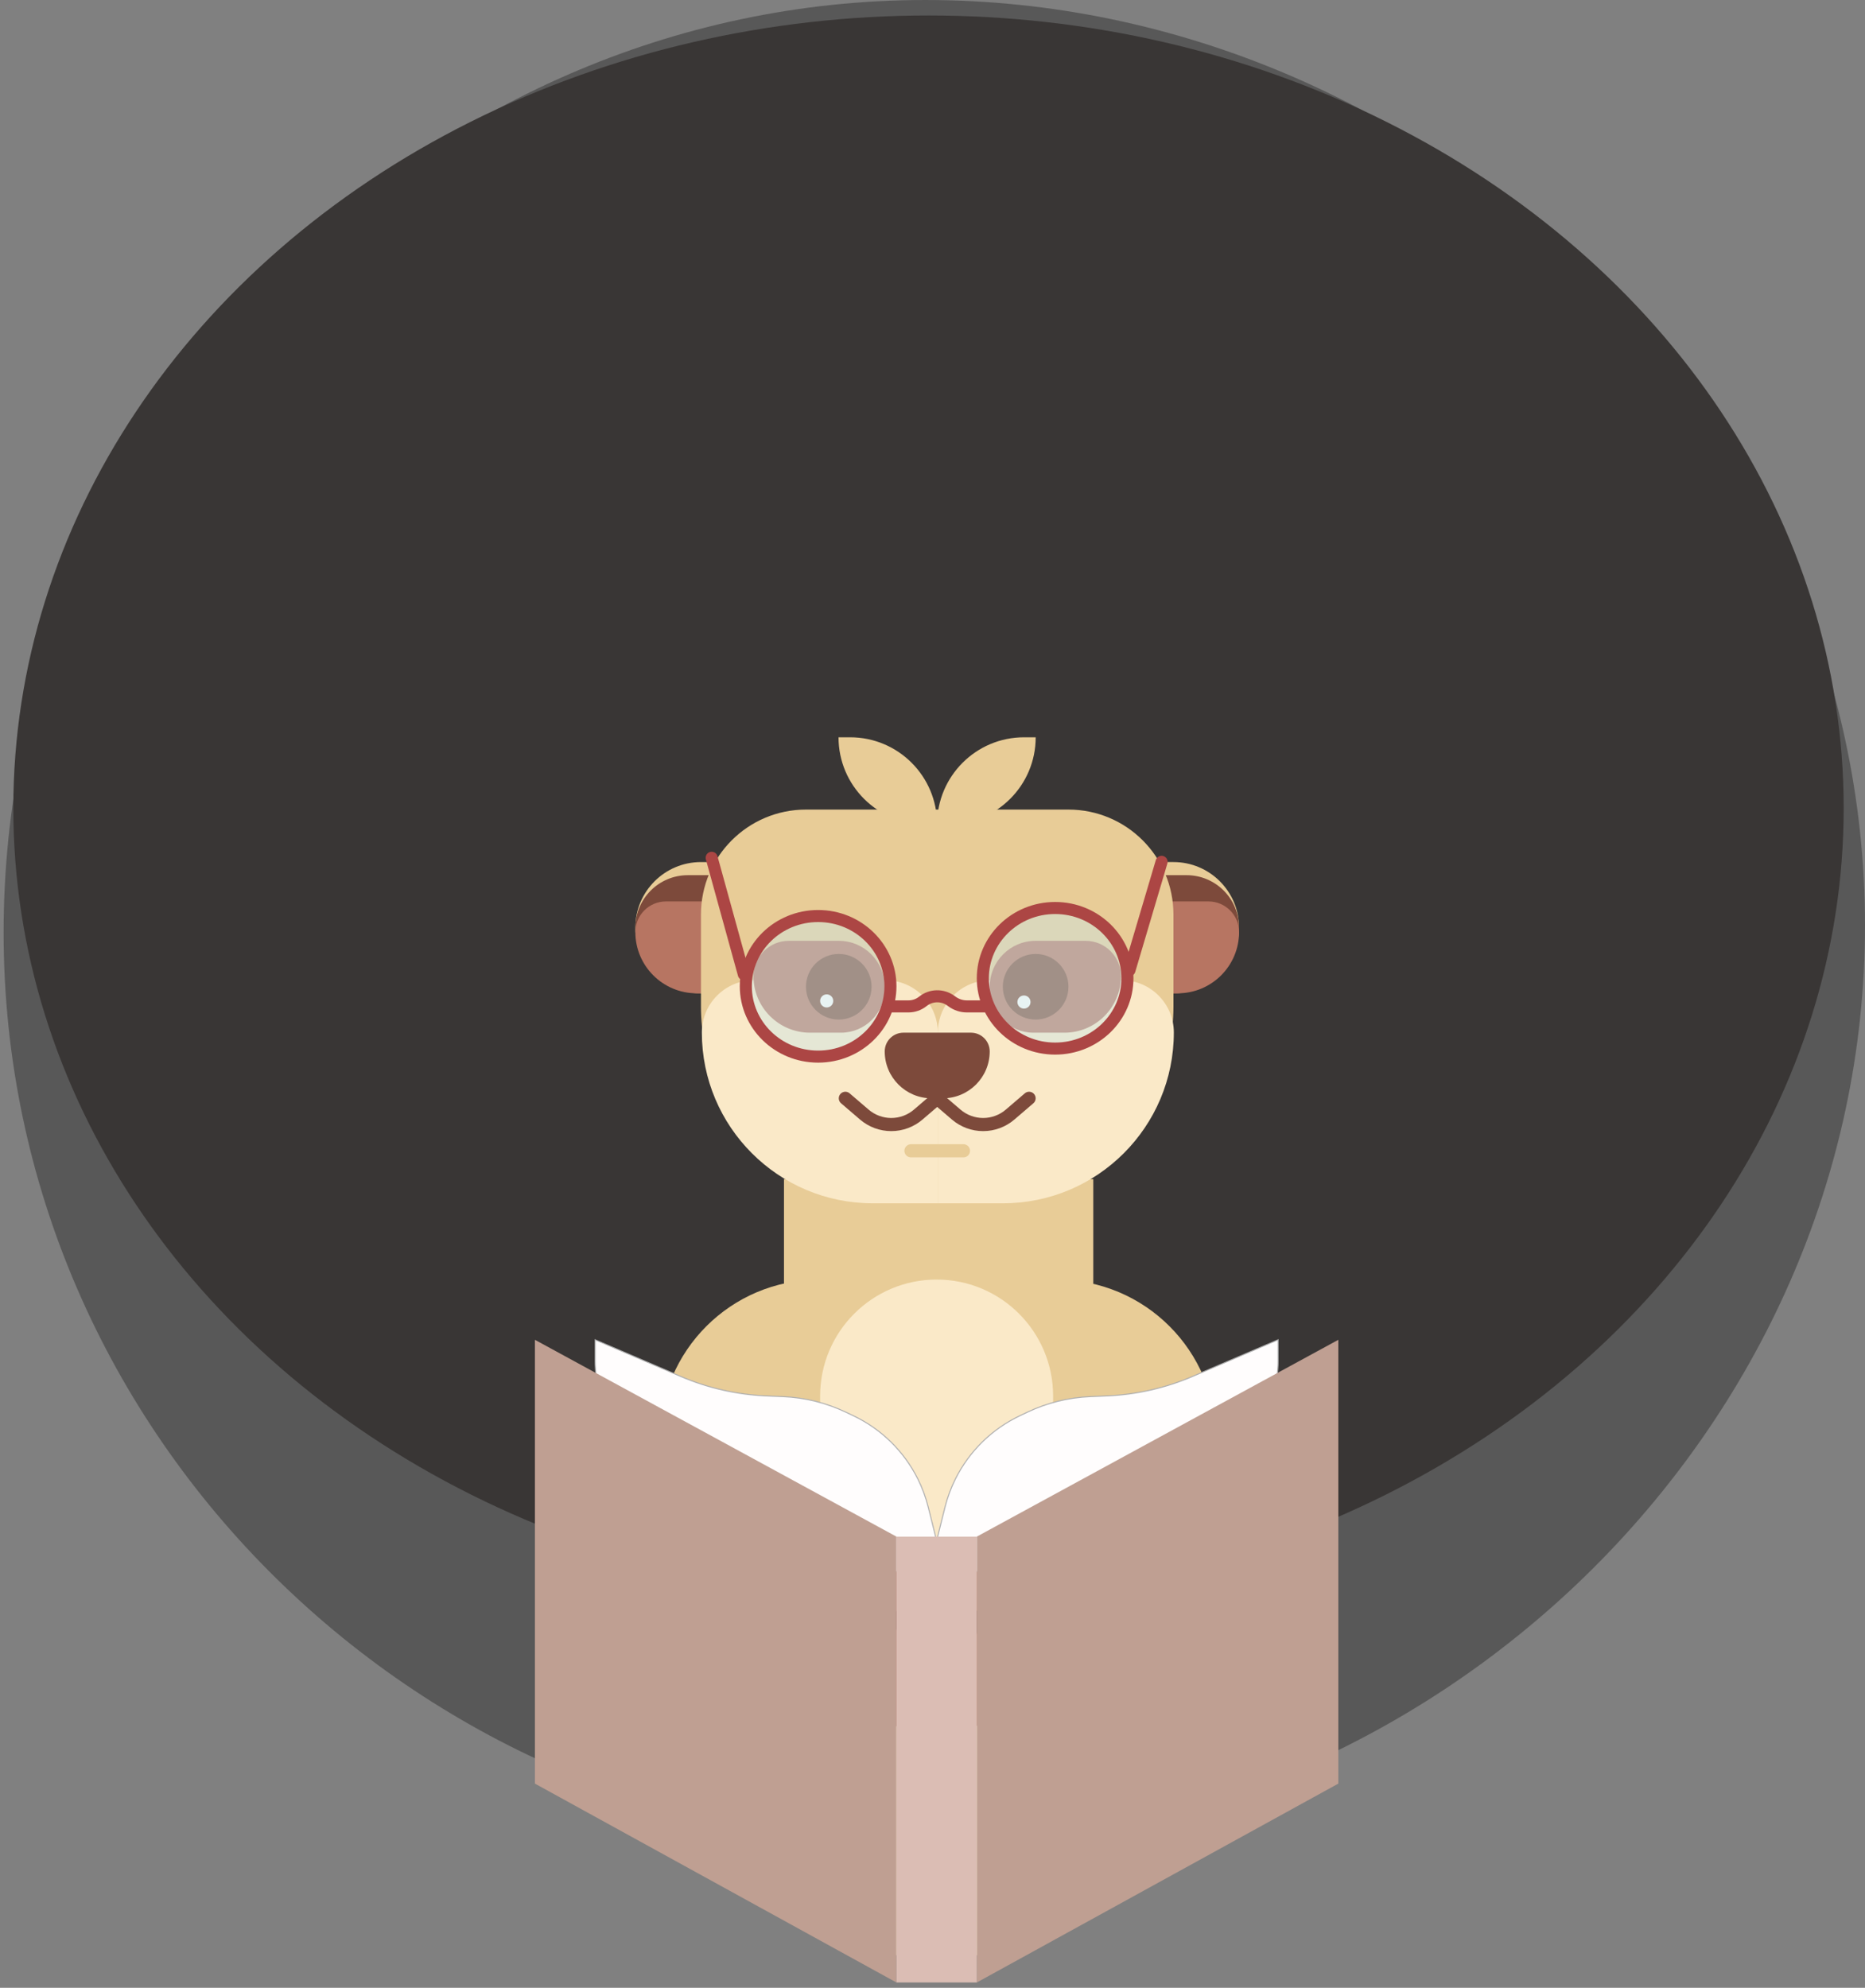 <svg width="258" height="275" viewBox="0 0 258 275" fill="none" xmlns="http://www.w3.org/2000/svg">
<rect x="0" y="0" width="258" height="275" fill="#808080" stroke="none"/>
<path d="M258 128.001C258 197.923 198.368 255.352 128.446 255.352C58.524 255.352 0.5 198.923 0.5 129.001C0.5 59.079 58.078 0.001 128 0.001C197.922 0.001 258 58.079 258 128.001Z" fill="#585858"/>
<ellipse cx="128.446" cy="111.796" rx="126.605" ry="109.654" fill="#393635"/>
<g clip-path="url(#clip0_332_838)">
<path d="M108.454 163.126H151.243V247.316C151.243 259.132 141.665 268.71 129.849 268.71C118.033 268.71 108.454 259.132 108.454 247.316V163.126Z" fill="#E8CC97"/>
<path d="M113.455 193.134C113.455 184.234 120.67 177.019 129.571 177.019C138.471 177.019 145.686 184.234 145.686 193.134V255.373C145.686 264.274 138.471 271.489 129.571 271.489C120.67 271.489 113.455 264.274 113.455 255.373V193.134Z" fill="#FAE9C8"/>
<path d="M91.275 214.084C91.275 223.981 99.299 232.005 109.196 232.005H113.261V177.039C101.119 177.039 91.275 186.883 91.275 199.026V214.084Z" fill="#E8CC97"/>
<rect x="101.911" y="212.012" width="21.849" height="32.774" rx="10.925" transform="rotate(-20 101.911 212.012)" fill="#B77562"/>
<path d="M124.306 223.657L127.649 234.058" stroke="#7D4A3B" stroke-width="1.671" stroke-linecap="round"/>
<path d="M112.562 227.207L115.905 237.608" stroke="#7D4A3B" stroke-width="1.671" stroke-linecap="round"/>
<path d="M168.227 214.084C168.227 223.981 160.203 232.005 150.305 232.005H146.241V177.039C158.383 177.039 168.227 186.883 168.227 199.026V214.084Z" fill="#E8CC97"/>
<rect width="21.849" height="32.774" rx="10.925" transform="matrix(-0.94 -0.342 -0.342 0.94 157.413 212.012)" fill="#B77562"/>
<path d="M135.017 223.657L131.674 234.058" stroke="#7D4A3B" stroke-width="1.671" stroke-linecap="round"/>
<path d="M146.761 227.207L143.418 237.608" stroke="#7D4A3B" stroke-width="1.671" stroke-linecap="round"/>
<path d="M87.893 128.34C87.893 123.326 91.957 119.262 96.971 119.262H98.786V137.418H96.971C91.957 137.418 87.893 133.353 87.893 128.34Z" fill="#E8CC97"/>
<path d="M87.893 128.34C87.893 124.329 91.144 121.077 95.155 121.077H98.786V137.418H96.971C91.957 137.418 87.893 133.353 87.893 128.34Z" fill="#7D4A3B"/>
<path d="M87.893 128.944C87.893 126.605 89.79 124.708 92.129 124.708H98.786V137.417H96.366C91.686 137.417 87.893 133.624 87.893 128.944Z" fill="#B77562"/>
<path d="M171.41 128.339C171.41 123.325 167.346 119.261 162.332 119.261H160.516V137.417H162.332C167.346 137.417 171.41 133.352 171.41 128.339Z" fill="#E8CC97"/>
<path d="M171.41 128.339C171.41 124.328 168.159 121.076 164.148 121.076H160.517V137.417H162.332C167.346 137.417 171.41 133.352 171.41 128.339Z" fill="#7D4A3B"/>
<path d="M171.41 128.943C171.41 126.604 169.513 124.707 167.174 124.707H160.517V137.416H162.937C167.617 137.416 171.41 133.623 171.41 128.943Z" fill="#B77562"/>
<path d="M96.971 126.525C96.971 118.503 103.474 112 111.495 112H147.808C155.829 112 162.332 118.503 162.332 126.525V139.234C162.332 154.275 150.139 166.468 135.098 166.468H124.205C109.164 166.468 96.971 154.275 96.971 139.234V126.525Z" fill="#E8CC97"/>
<path d="M129.739 142.866C129.739 138.855 132.99 135.604 137.001 135.604H155.155C159.148 135.604 162.385 138.84 162.385 142.833C162.385 155.887 151.803 166.469 138.749 166.469H129.739V142.866Z" fill="#FAE9C8"/>
<path d="M129.739 142.866C129.739 138.855 126.487 135.604 122.476 135.604H104.323C100.33 135.604 97.093 138.84 97.093 142.833C97.093 155.887 107.675 166.469 120.729 166.469H129.739V142.866Z" fill="#FAE9C8"/>
<path d="M104.233 135.045C104.233 139.365 107.734 142.866 112.054 142.866H116.337C119.679 142.866 122.389 140.157 122.389 136.814V136.512C122.389 133.002 119.544 130.157 116.034 130.157H109.121C106.421 130.157 104.233 132.346 104.233 135.045Z" fill="#B77562"/>
<circle cx="116.034" cy="136.512" r="4.539" fill="#7D4A3B"/>
<circle cx="114.363" cy="138.471" r="0.908" fill="white"/>
<path d="M155.07 135.045C155.07 139.365 151.568 142.866 147.249 142.866H142.966C139.624 142.866 136.914 140.157 136.914 136.814V136.512C136.914 133.002 139.759 130.157 143.269 130.157H150.182C152.881 130.157 155.07 132.346 155.07 135.045Z" fill="#B77562"/>
<circle cx="143.268" cy="136.512" r="4.539" fill="#7D4A3B"/>
<circle cx="141.652" cy="138.626" r="0.908" fill="white"/>
<path d="M122.389 145.459C122.389 149.04 125.292 151.943 128.873 151.943H130.43C134.011 151.943 136.914 149.04 136.914 145.459C136.914 144.027 135.753 142.865 134.32 142.865H124.983C123.55 142.865 122.389 144.027 122.389 145.459Z" fill="#7D4A3B"/>
<path d="M116.942 151.943L119.57 154.196C120.608 155.086 121.93 155.575 123.297 155.575V155.575C124.664 155.575 125.986 155.086 127.023 154.196L129.651 151.943" stroke="#7D4A3B" stroke-width="1.816" stroke-linecap="round"/>
<path d="M142.361 151.943L139.733 154.196C138.695 155.086 137.373 155.575 136.006 155.575V155.575C134.639 155.575 133.318 155.086 132.28 154.196L129.652 151.943" stroke="#7D4A3B" stroke-width="1.816" stroke-linecap="round"/>
<path d="M126.02 159.206H133.283" stroke="#E8CC97" stroke-width="1.816" stroke-linecap="round"/>
<path d="M82.335 185.354V188.324C82.335 193.598 85.331 198.414 90.061 200.745L123.416 217.185C126.02 218.468 129.113 216.802 129.473 213.922C129.537 213.404 129.506 212.879 129.379 212.374L128.413 208.509C128.074 207.154 127.588 205.84 126.964 204.591C125.052 200.768 121.916 197.694 118.055 195.86L117.022 195.37C114.301 194.077 111.349 193.345 108.339 193.217L106.032 193.119C101.938 192.945 97.91 192.028 94.144 190.414L82.335 185.354Z" fill="#FFFDFD" stroke="#AFAFAF" stroke-width="0.139"/>
<path d="M176.806 185.354V188.324C176.806 193.598 173.81 198.414 169.08 200.745L135.725 217.185C133.121 218.468 130.029 216.802 129.669 213.922C129.604 213.404 129.636 212.879 129.762 212.374L130.728 208.509C131.067 207.154 131.553 205.84 132.178 204.591C134.089 200.768 137.225 197.694 141.087 195.86L142.119 195.37C144.84 194.077 147.793 193.345 150.802 193.217L153.109 193.119C157.203 192.945 161.231 192.028 164.997 190.414L176.806 185.354Z" fill="#FFFDFD" stroke="#AFAFAF" stroke-width="0.139"/>
<path d="M74 246.752V185.354L124.014 212.583V274.267L74 246.752Z" fill="#BF9F92"/>
<path d="M185.141 246.752V185.354L135.128 212.583V274.267L185.141 246.752Z" fill="#BF9F92"/>
<rect x="124.014" y="212.583" width="11.114" height="61.684" fill="#DBBDB4"/>
<path d="M98.451 118.669L102.897 134.784" stroke="#AC4644" stroke-width="1.667" stroke-linecap="round"/>
<path d="M123.18 136.452C123.18 141.803 118.723 146.177 113.178 146.177C107.633 146.177 103.175 141.803 103.175 136.452C103.175 131.101 107.633 126.727 113.178 126.727C118.723 126.727 123.18 131.101 123.18 136.452Z" fill="#CCE5E6" fill-opacity="0.45" stroke="#AC4644" stroke-width="1.667"/>
<path d="M155.967 135.341C155.967 140.691 151.509 145.066 145.964 145.066C140.419 145.066 135.961 140.691 135.961 135.341C135.961 129.99 140.419 125.616 145.964 125.616C151.509 125.616 155.967 129.99 155.967 135.341Z" fill="#CCE5E6" fill-opacity="0.45" stroke="#AC4644" stroke-width="1.667"/>
<path d="M122.347 139.231H125.672C126.397 139.231 127.101 138.984 127.667 138.531V138.531C128.791 137.631 130.378 137.595 131.542 138.442L131.714 138.566C132.308 138.998 133.023 139.231 133.757 139.231H136.517" stroke="#AC4644" stroke-width="1.667"/>
<path d="M160.691 119.226L156.245 134.23" stroke="#AC4644" stroke-width="1.667" stroke-linecap="round"/>
</g>
<path d="M129.637 114.034C129.637 107.388 135.025 102 141.671 102H143.275C143.275 108.646 137.887 114.034 131.241 114.034H129.637Z" fill="#E8CC97"/>
<path d="M129.637 114.034C129.637 107.388 124.25 102 117.604 102H116C116 108.646 121.388 114.034 128.033 114.034H129.637Z" fill="#E8CC97"/>
<defs>
<clipPath id="clip0_332_838">
<rect width="111.142" height="162.267" fill="white" transform="translate(74 112)"/>
</clipPath>
</defs>
</svg>
